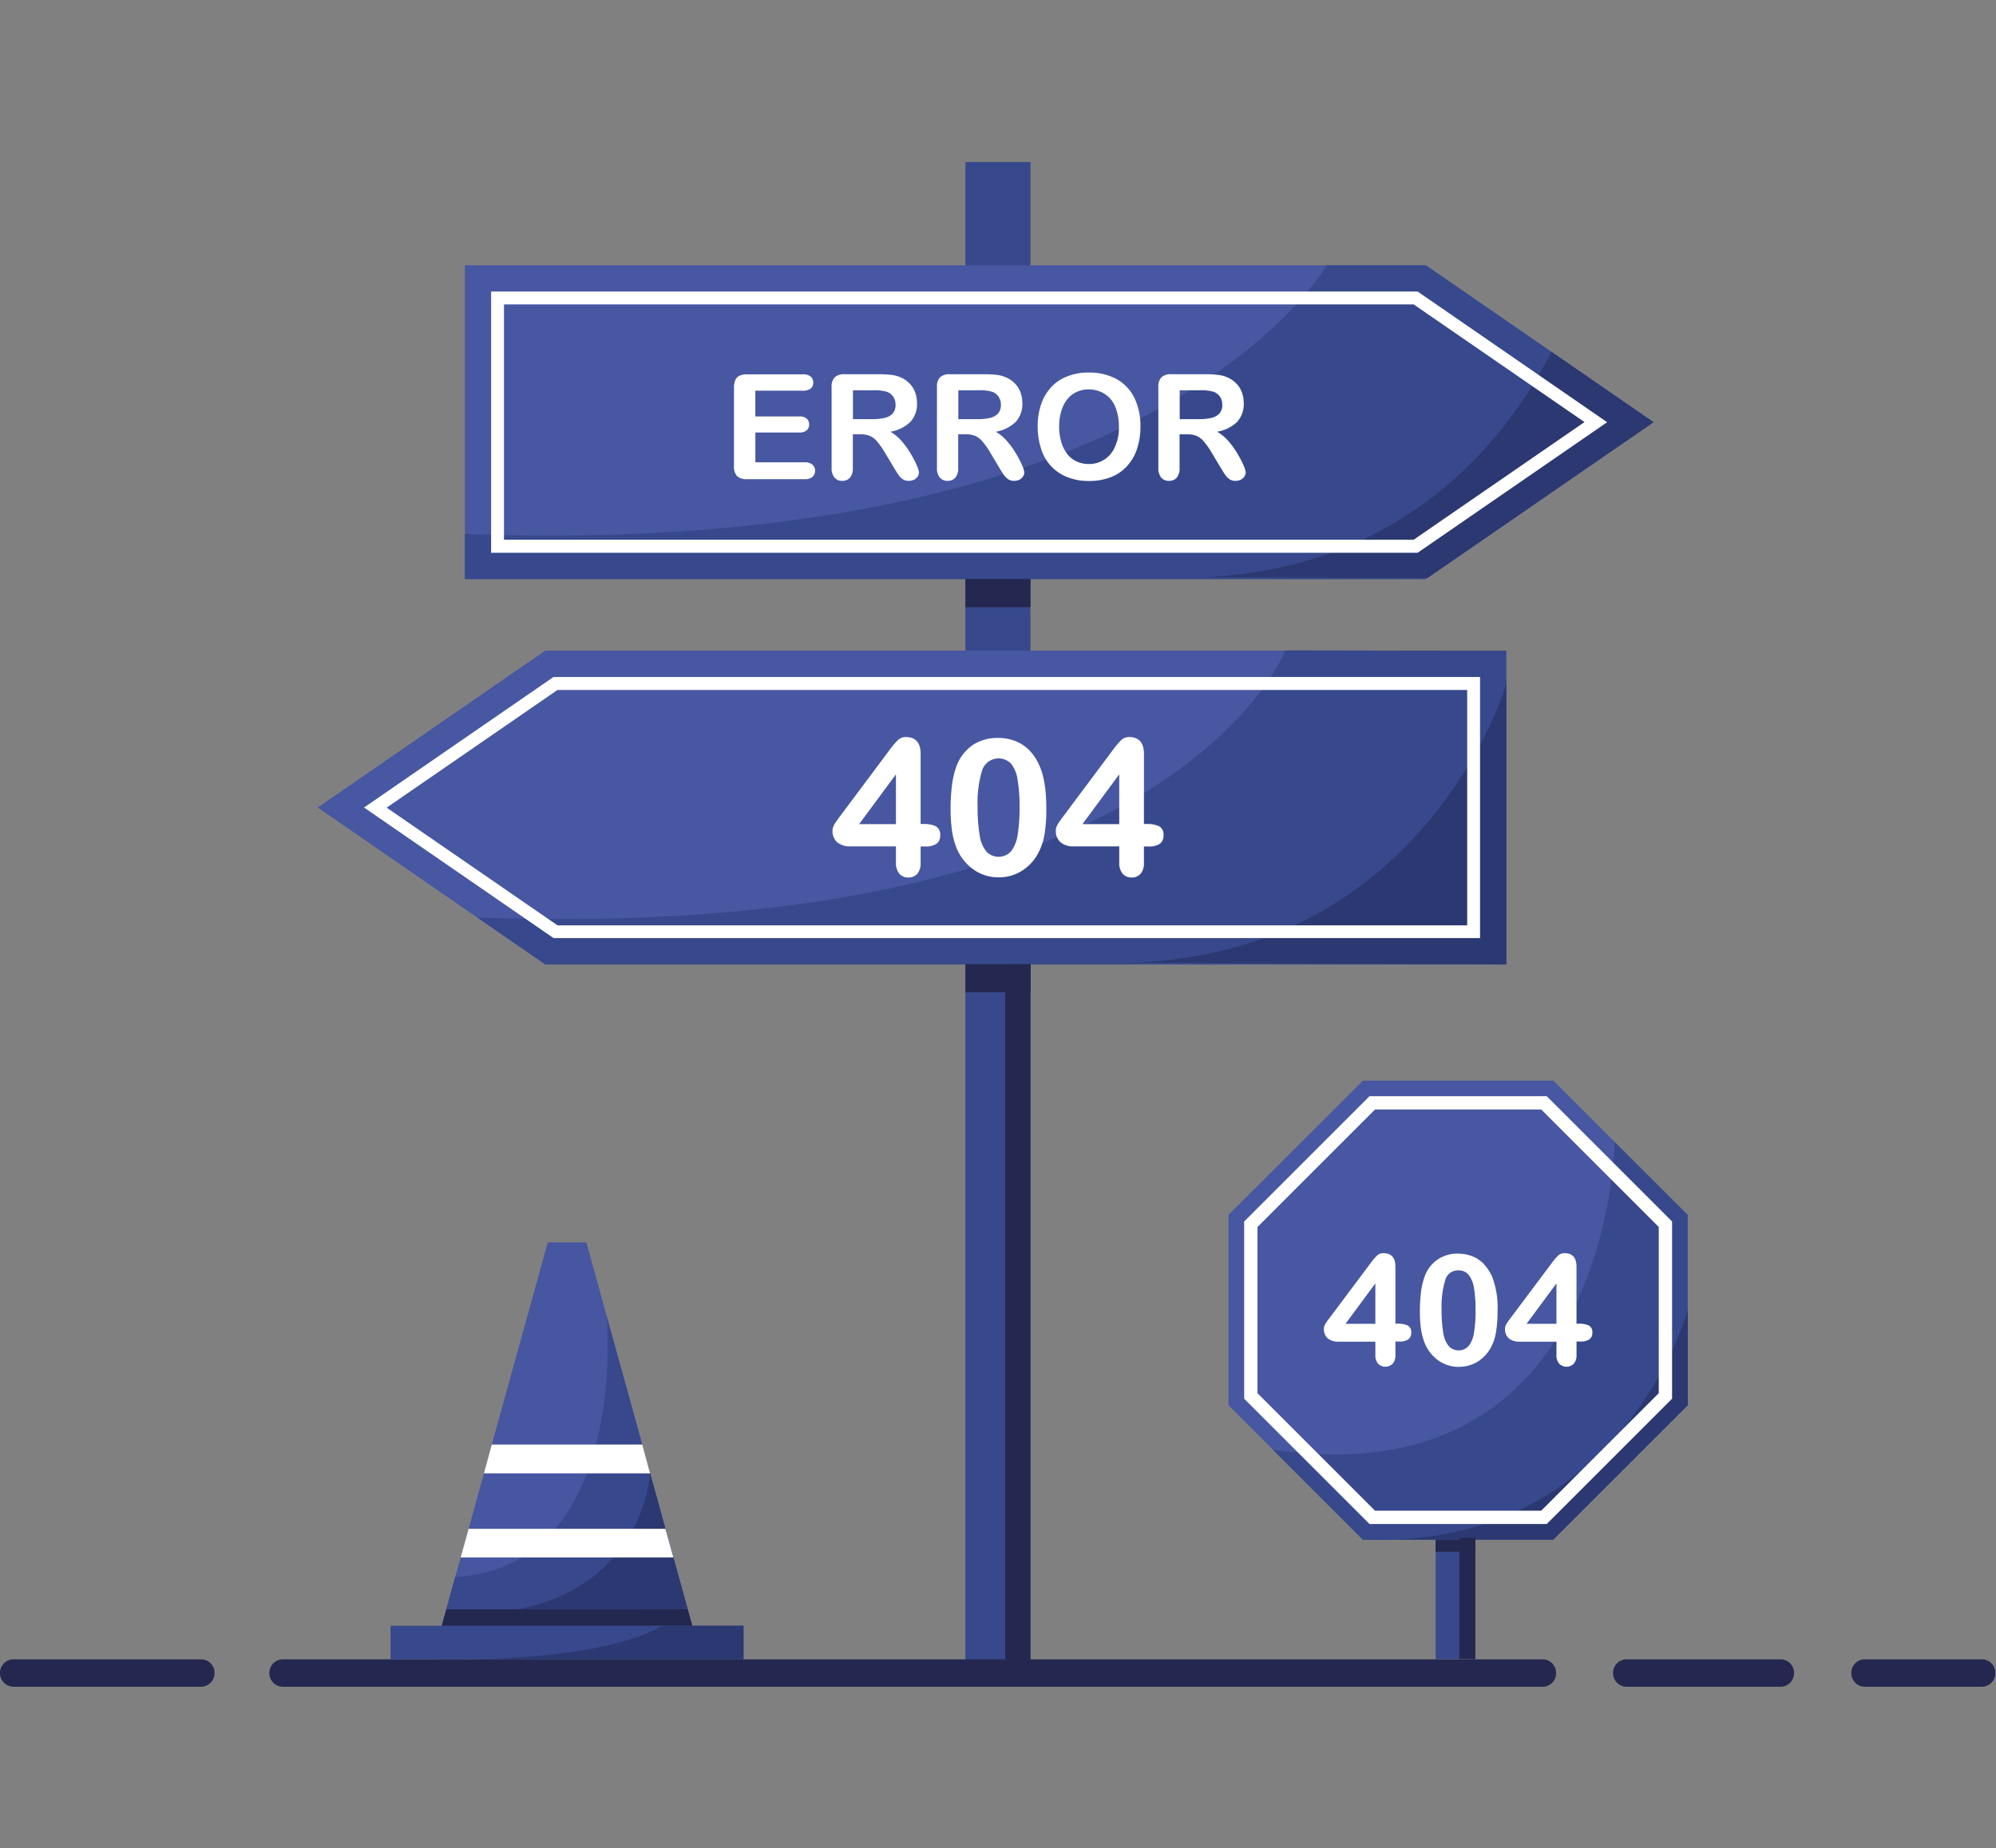 <svg xmlns="http://www.w3.org/2000/svg" xmlns:xlink="http://www.w3.org/1999/xlink" width="406" height="376" viewBox="0 0 406 376">
  <rect x="0" y="0" width="406" height="376" fill="#808080" stroke="none"/>
  <defs>
    <clipPath id="clip-path">
      <rect id="Rectangle_479" data-name="Rectangle 479" width="406" height="376" transform="translate(155 160)" fill="#fff" stroke="#707070" stroke-width="1"/>
    </clipPath>
  </defs>
  <g id="Mask_Group_105" data-name="Mask Group 105" transform="translate(-155 -160)" clip-path="url(#clip-path)">
    <g id="_404errorstreetsigncone_Converted_" data-name="404errorstreetsigncone [Converted]" transform="translate(155 192.961)">
      <g id="Group_3416" data-name="Group 3416">
        <g id="Group_3414" data-name="Group 3414" transform="translate(64.627)">
          <rect id="Rectangle_504" data-name="Rectangle 504" width="13.239" height="307.386" transform="translate(131.741)" fill="#37498c"/>
          <path id="Path_718" data-name="Path 718" d="M1048.623,307.437l-45.972,31.686-.314.209H806.859V275.516h195.478l25.511,17.583Z" transform="translate(-776.927 -254.505)" fill="#4757a1"/>
          <path id="Path_719" data-name="Path 719" d="M808.9,455.243h195.478V391.4H808.9L762.61,423.321Z" transform="translate(-762.61 -292)" fill="#4757a1"/>
          <path id="Path_720" data-name="Path 720" d="M974.941,391.323s-22.345,59.6-164.368,54.345l13.841,9.55h195.452V391.4Z" transform="translate(-778.128 -291.975)" fill="#37498c"/>
          <path id="Path_721" data-name="Path 721" d="M1083.742,401.457s-16.039,54.5-75.826,56.673l75.826.366Z" transform="translate(-841.978 -295.253)" fill="#2b3871"/>
          <g id="Group_3409" data-name="Group 3409" transform="translate(9.419 104.764)">
            <g id="Group_3408" data-name="Group 3408">
              <path id="Path_722" data-name="Path 722" d="M1000.925,401.946v47.908H815.886l-34.747-23.941,34.747-23.941h185.038m2.617-2.643H815.075l-38.541,26.557,38.541,26.557h188.466V399.33Z" transform="translate(-776.534 -399.33)" fill="#fff"/>
            </g>
          </g>
          <path id="Path_723" data-name="Path 723" d="M982.138,275.516s-33.256,59.918-175.279,54.659v9.184h195.452l46.312-31.921-46.312-31.921H982.138Z" transform="translate(-776.927 -254.505)" fill="#37498c"/>
          <path id="Path_724" data-name="Path 724" d="M1120.245,315.859l-45.972,31.686-46.05-.131c42.754-1.57,63.136-29.88,71.273-45.867Z" transform="translate(-848.549 -262.928)" fill="#2b3871"/>
          <g id="Group_3411" data-name="Group 3411" transform="translate(35.27 26.348)">
            <g id="Group_3410" data-name="Group 3410">
              <path id="Path_725" data-name="Path 725" d="M1002.4,286.023l34.747,23.941L1002.4,333.9H817.366V286.023H1002.4m.811-2.616H814.75v53.141h188.466l38.541-26.557-38.541-26.584Z" transform="translate(-814.75 -283.406)" fill="#fff"/>
            </g>
          </g>
          <rect id="Rectangle_505" data-name="Rectangle 505" width="13.239" height="5.73" transform="translate(131.741 84.827)" fill="#242850"/>
          <rect id="Rectangle_506" data-name="Rectangle 506" width="13.239" height="5.73" transform="translate(131.741 163.191)" fill="#242850"/>
          <rect id="Rectangle_507" data-name="Rectangle 507" width="5.154" height="144.195" transform="translate(139.825 163.191)" fill="#242850"/>
          <g id="Group_3412" data-name="Group 3412" transform="translate(104.712 116.983)">
            <path id="Path_726" data-name="Path 726" d="M938.338,435.5a5.978,5.978,0,0,0-2.381-.419h-.628v-14.26c0-2.276-1.02-3.428-3.009-3.428a2.3,2.3,0,0,0-1.622.628,16.311,16.311,0,0,0-1.622,1.91l-9.89,13.239c-.262.366-.5.654-.68.916l-.549.785a4.821,4.821,0,0,0-.419.811,2.065,2.065,0,0,0-.131.785,3.017,3.017,0,0,0,.942,2.329,4,4,0,0,0,2.773.837h9.184v3.3a3.4,3.4,0,0,0,.68,2.25,2.337,2.337,0,0,0,1.832.785,2.367,2.367,0,0,0,1.832-.759,3.3,3.3,0,0,0,.68-2.25v-3.3h.968a3.986,3.986,0,0,0,2.224-.523,1.961,1.961,0,0,0,.785-1.727A1.906,1.906,0,0,0,938.338,435.5Zm-8.033-10.518v10.126h-7.483Z" transform="translate(-917.406 -417.393)" fill="#fff"/>
            <path id="Path_727" data-name="Path 727" d="M968.9,420.149a8.169,8.169,0,0,0-2.826-1.858,9.677,9.677,0,0,0-3.558-.628,9.058,9.058,0,0,0-5.1,1.439,9.168,9.168,0,0,0-3.271,4.186,18,18,0,0,0-.942,3.925,37.845,37.845,0,0,0-.288,5.1,32.779,32.779,0,0,0,.262,4.082,16.262,16.262,0,0,0,.864,3.454,10.065,10.065,0,0,0,3.454,4.527,8.666,8.666,0,0,0,5.181,1.648,8.825,8.825,0,0,0,4.579-1.23,9.441,9.441,0,0,0,3.349-3.454,12.628,12.628,0,0,0,1.413-4.056A30.965,30.965,0,0,0,972.38,432c0-3.768-.471-6.724-1.439-8.791A10.091,10.091,0,0,0,968.9,420.149Zm-10.073,17.321a33.518,33.518,0,0,1-.419-5.7,22.668,22.668,0,0,1,.942-7.588,3.527,3.527,0,0,1,5.835-1.308,6.573,6.573,0,0,1,1.335,3.192,31.742,31.742,0,0,1,.419,5.547,34.262,34.262,0,0,1-.392,5.782,7.238,7.238,0,0,1-1.334,3.323,3.421,3.421,0,0,1-5.024.052A6.75,6.75,0,0,1,958.827,437.471Z" transform="translate(-928.894 -417.481)" fill="#fff"/>
            <path id="Path_728" data-name="Path 728" d="M1005.486,435.5a5.978,5.978,0,0,0-2.381-.419h-.628v-14.26c0-2.276-1.02-3.428-3.009-3.428a2.3,2.3,0,0,0-1.622.628,16.323,16.323,0,0,0-1.622,1.91l-9.89,13.239c-.262.366-.5.654-.68.916l-.549.785a4.816,4.816,0,0,0-.419.811,2.064,2.064,0,0,0-.131.785,3.017,3.017,0,0,0,.942,2.329,4,4,0,0,0,2.773.837h9.184v3.3a3.4,3.4,0,0,0,.68,2.25,2.337,2.337,0,0,0,1.831.785,2.367,2.367,0,0,0,1.832-.759,3.3,3.3,0,0,0,.68-2.25v-3.3h.968a3.986,3.986,0,0,0,2.224-.523,1.961,1.961,0,0,0,.785-1.727A1.866,1.866,0,0,0,1005.486,435.5Zm-8.033-10.518v10.126H989.97Z" transform="translate(-939.131 -417.393)" fill="#fff"/>
          </g>
          <g id="Group_3413" data-name="Group 3413" transform="translate(84.67 42.832)">
            <path id="Path_729" data-name="Path 729" d="M901.854,311.639h-9.733v5.233H901.1a2.131,2.131,0,0,1,1.465.445,1.536,1.536,0,0,1,.5,1.177,1.518,1.518,0,0,1-.471,1.177,2.039,2.039,0,0,1-1.491.471h-8.975v6.07h10.073a2.224,2.224,0,0,1,1.544.471,1.637,1.637,0,0,1,.523,1.256,1.619,1.619,0,0,1-.523,1.23,2.224,2.224,0,0,1-1.544.471H890.446a2.8,2.8,0,0,1-2.041-.628,2.775,2.775,0,0,1-.628-2.015V310.959a3.563,3.563,0,0,1,.288-1.518,1.735,1.735,0,0,1,.864-.863,3.592,3.592,0,0,1,1.518-.262h11.408a2.224,2.224,0,0,1,1.544.471,1.542,1.542,0,0,1,.5,1.2,1.506,1.506,0,0,1-.5,1.2A2.361,2.361,0,0,1,901.854,311.639Z" transform="translate(-887.777 -307.95)" fill="#fff"/>
            <path id="Path_730" data-name="Path 730" d="M922.97,320.5h-1.518v6.855a2.867,2.867,0,0,1-.6,1.989,2.031,2.031,0,0,1-1.544.628,1.981,1.981,0,0,1-1.6-.68,3.025,3.025,0,0,1-.576-1.962V310.92a2.733,2.733,0,0,1,.628-2.015,2.775,2.775,0,0,1,2.015-.628h7.038a21.943,21.943,0,0,1,2.486.131,6.675,6.675,0,0,1,1.858.5,5.487,5.487,0,0,1,1.779,1.2,5.011,5.011,0,0,1,1.177,1.832,6.278,6.278,0,0,1,.392,2.2,5.4,5.4,0,0,1-1.334,3.82,7.692,7.692,0,0,1-4.082,2.015,8.562,8.562,0,0,1,2.2,1.805,15.773,15.773,0,0,1,1.858,2.538,18.591,18.591,0,0,1,1.282,2.433,4.857,4.857,0,0,1,.471,1.491,1.5,1.5,0,0,1-.262.837,1.775,1.775,0,0,1-.733.654,2.393,2.393,0,0,1-1.073.235,2.064,2.064,0,0,1-1.23-.34,3.86,3.86,0,0,1-.863-.863c-.235-.34-.55-.863-.968-1.544l-1.727-2.878a16.022,16.022,0,0,0-1.675-2.407,4,4,0,0,0-1.491-1.125A4.932,4.932,0,0,0,922.97,320.5Zm2.486-8.948h-3.977v5.861h3.872a10.618,10.618,0,0,0,2.617-.262,3.161,3.161,0,0,0,1.622-.916,2.633,2.633,0,0,0,.549-1.779,2.834,2.834,0,0,0-.445-1.57,2.725,2.725,0,0,0-1.256-1.02A9.108,9.108,0,0,0,925.456,311.548Z" transform="translate(-897.276 -307.937)" fill="#fff"/>
            <path id="Path_731" data-name="Path 731" d="M954.649,320.5h-1.518v6.855a2.866,2.866,0,0,1-.6,1.989,2.031,2.031,0,0,1-1.544.628,1.981,1.981,0,0,1-1.6-.68,3.026,3.026,0,0,1-.576-1.962V310.92a2.733,2.733,0,0,1,.628-2.015,2.775,2.775,0,0,1,2.015-.628h7.038a21.943,21.943,0,0,1,2.486.131,6.676,6.676,0,0,1,1.858.5,5.487,5.487,0,0,1,1.779,1.2,5.012,5.012,0,0,1,1.177,1.832,6.279,6.279,0,0,1,.392,2.2,5.4,5.4,0,0,1-1.334,3.82,7.693,7.693,0,0,1-4.082,2.015,8.562,8.562,0,0,1,2.2,1.805,15.765,15.765,0,0,1,1.858,2.538,18.6,18.6,0,0,1,1.282,2.433,4.857,4.857,0,0,1,.471,1.491,1.5,1.5,0,0,1-.262.837,1.775,1.775,0,0,1-.733.654,2.393,2.393,0,0,1-1.073.235,2.064,2.064,0,0,1-1.23-.34,3.862,3.862,0,0,1-.864-.863c-.235-.34-.549-.863-.968-1.544l-1.727-2.878a16.026,16.026,0,0,0-1.675-2.407,4,4,0,0,0-1.491-1.125A4.933,4.933,0,0,0,954.649,320.5Zm2.486-8.948h-3.977v5.861h3.872a10.617,10.617,0,0,0,2.616-.262,3.161,3.161,0,0,0,1.622-.916,2.633,2.633,0,0,0,.55-1.779,2.833,2.833,0,0,0-.445-1.57,2.724,2.724,0,0,0-1.256-1.02A9.107,9.107,0,0,0,957.134,311.548Z" transform="translate(-907.526 -307.937)" fill="#fff"/>
            <path id="Path_732" data-name="Path 732" d="M989.461,307.775a11.493,11.493,0,0,1,5.7,1.334,8.787,8.787,0,0,1,3.611,3.82,13.05,13.05,0,0,1,1.23,5.835,14.372,14.372,0,0,1-.68,4.5,9.7,9.7,0,0,1-2.015,3.506,8.67,8.67,0,0,1-3.3,2.276,11.97,11.97,0,0,1-4.474.785,11.467,11.467,0,0,1-4.474-.811,8.958,8.958,0,0,1-5.285-5.809,14.569,14.569,0,0,1-.68-4.474,13.645,13.645,0,0,1,.706-4.5,9.569,9.569,0,0,1,2.041-3.48,8.6,8.6,0,0,1,3.271-2.2A11.281,11.281,0,0,1,989.461,307.775Zm6.149,10.963a10.1,10.1,0,0,0-.759-4.056,5.486,5.486,0,0,0-2.172-2.59,6.064,6.064,0,0,0-3.218-.89,5.547,5.547,0,0,0-2.381.5,4.975,4.975,0,0,0-1.884,1.413,7.066,7.066,0,0,0-1.256,2.381,10.444,10.444,0,0,0-.471,3.244,10.909,10.909,0,0,0,.471,3.3,7.16,7.16,0,0,0,1.282,2.433,5.272,5.272,0,0,0,1.91,1.439,5.95,5.95,0,0,0,2.381.471,5.653,5.653,0,0,0,5.259-3.4A9.273,9.273,0,0,0,995.61,318.738Z" transform="translate(-917.325 -307.775)" fill="#fff"/>
            <path id="Path_733" data-name="Path 733" d="M1021.216,320.5H1019.7v6.855a2.867,2.867,0,0,1-.6,1.989,2.031,2.031,0,0,1-1.544.628,1.981,1.981,0,0,1-1.6-.68,3.026,3.026,0,0,1-.576-1.962V310.92a2.734,2.734,0,0,1,.628-2.015,2.775,2.775,0,0,1,2.015-.628h7.039a21.944,21.944,0,0,1,2.486.131,6.674,6.674,0,0,1,1.858.5,5.488,5.488,0,0,1,1.779,1.2,5.01,5.01,0,0,1,1.177,1.832,6.277,6.277,0,0,1,.392,2.2,5.4,5.4,0,0,1-1.334,3.82,7.693,7.693,0,0,1-4.082,2.015,8.562,8.562,0,0,1,2.2,1.805,15.765,15.765,0,0,1,1.858,2.538,18.585,18.585,0,0,1,1.282,2.433,4.857,4.857,0,0,1,.471,1.491,1.5,1.5,0,0,1-.262.837,1.776,1.776,0,0,1-.733.654,2.394,2.394,0,0,1-1.073.235,2.064,2.064,0,0,1-1.23-.34,3.859,3.859,0,0,1-.864-.863c-.235-.34-.549-.863-.968-1.544l-1.727-2.878a16.026,16.026,0,0,0-1.675-2.407,4,4,0,0,0-1.491-1.125A4.932,4.932,0,0,0,1021.216,320.5Zm2.486-8.948h-3.977v5.861h3.872a10.617,10.617,0,0,0,2.617-.262,3.161,3.161,0,0,0,1.622-.916,2.633,2.633,0,0,0,.55-1.779,2.834,2.834,0,0,0-.445-1.57,2.724,2.724,0,0,0-1.256-1.02A9.108,9.108,0,0,0,1023.7,311.548Z" transform="translate(-929.063 -307.937)" fill="#fff"/>
          </g>
        </g>
        <g id="Group_3415" data-name="Group 3415" transform="translate(0 304.612)">
          <path id="Path_734" data-name="Path 734" d="M1022.377,700.339H798.2a2.747,2.747,0,0,1-2.747-2.747v-.079a2.747,2.747,0,0,1,2.747-2.747h224.181a2.747,2.747,0,0,1,2.747,2.747v.079A2.73,2.73,0,0,1,1022.377,700.339Z" transform="translate(-708.607 -694.765)" fill="#242850"/>
          <path id="Path_735" data-name="Path 735" d="M787.13,700.339H750.813a2.747,2.747,0,0,1-2.747-2.747v-.079a2.747,2.747,0,0,1,2.747-2.747H787.13a2.747,2.747,0,0,1,2.747,2.747v.079A2.764,2.764,0,0,1,787.13,700.339Z" transform="translate(-693.277 -694.765)" fill="#242850"/>
          <path id="Path_736" data-name="Path 736" d="M707.966,700.339H669.818a2.747,2.747,0,0,1-2.747-2.747v-.079a2.747,2.747,0,0,1,2.747-2.747h38.148a2.747,2.747,0,0,1,2.747,2.747v.079A2.764,2.764,0,0,1,707.966,700.339Z" transform="translate(-667.071 -694.765)" fill="#242850"/>
          <path id="Path_737" data-name="Path 737" d="M1186.181,700.339h-31.319a2.747,2.747,0,0,1-2.747-2.747v-.079a2.747,2.747,0,0,1,2.747-2.747h31.319a2.747,2.747,0,0,1,2.747,2.747v.079A2.747,2.747,0,0,1,1186.181,700.339Z" transform="translate(-824.006 -694.765)" fill="#242850"/>
          <path id="Path_738" data-name="Path 738" d="M1250.307,700.339H1226.5a2.747,2.747,0,0,1-2.747-2.747v-.079a2.747,2.747,0,0,1,2.747-2.747h23.81a2.747,2.747,0,0,1,2.748,2.747v.079A2.764,2.764,0,0,1,1250.307,700.339Z" transform="translate(-847.183 -694.765)" fill="#242850"/>
        </g>
      </g>
      <g id="Group_3420" data-name="Group 3420" transform="translate(79.437 186.87)">
        <g id="Group_3418" data-name="Group 3418" transform="translate(170.439)">
          <rect id="Rectangle_508" data-name="Rectangle 508" width="8.059" height="24.674" transform="translate(42.152 93.016)" fill="#37498c"/>
          <rect id="Rectangle_509" data-name="Rectangle 509" width="8.111" height="2.8" transform="translate(42.126 93.043)" fill="#242850"/>
          <path id="Path_739" data-name="Path 739" d="M1129.871,548.049v38.7l-27.342,27.342h-38.7l-27.368-27.342v-38.7l27.368-27.342h38.7Z" transform="translate(-1036.462 -520.707)" fill="#4757a1"/>
          <path id="Path_740" data-name="Path 740" d="M1134.189,554.031v38.7L1106.82,620.1h-38.7l-18.315-18.316c68.788,10.152,69.52-62.586,69.52-62.586Z" transform="translate(-1040.78 -526.689)" fill="#37498c"/>
          <path id="Path_741" data-name="Path 741" d="M1142.961,589.711s-13.161,48.824-66.04,46.7h38.7l27.369-27.369V589.711Z" transform="translate(-1049.553 -543.033)" fill="#2b3871"/>
          <path id="Path_742" data-name="Path 742" d="M1127.522,552.1v34.93l-24.7,24.7h-34.93l-24.7-24.7V552.1l24.7-24.7h34.93Z" transform="translate(-1038.64 -522.872)" fill="none" stroke="#fff" stroke-miterlimit="10" stroke-width="2.708"/>
          <rect id="Rectangle_510" data-name="Rectangle 510" width="3.244" height="24.674" transform="translate(46.966 93.016)" fill="#242850"/>
          <g id="Group_3417" data-name="Group 3417" transform="translate(19.414 35.113)">
            <path id="Path_743" data-name="Path 743" d="M1082.144,587.293a4.941,4.941,0,0,0-1.936-.34h-.5V575.388c0-1.858-.811-2.773-2.46-2.773a1.838,1.838,0,0,0-1.308.523,11.7,11.7,0,0,0-1.308,1.544l-8.033,10.728c-.209.288-.419.549-.549.733-.157.209-.314.419-.445.628a3.139,3.139,0,0,0-.34.654,1.757,1.757,0,0,0-.1.628,2.482,2.482,0,0,0,.759,1.884,3.3,3.3,0,0,0,2.25.68h7.457v2.669a2.614,2.614,0,0,0,.549,1.805,2.085,2.085,0,0,0,2.983,0,2.643,2.643,0,0,0,.549-1.832V590.59h.785a3.122,3.122,0,0,0,1.805-.419,1.573,1.573,0,0,0,.628-1.387A1.484,1.484,0,0,0,1082.144,587.293Zm-6.515-8.53v8.216h-6.07Z" transform="translate(-1065.163 -572.615)" fill="#fff"/>
            <path id="Path_744" data-name="Path 744" d="M1106.969,574.81a6.682,6.682,0,0,0-2.276-1.518,7.826,7.826,0,0,0-2.878-.523,6.917,6.917,0,0,0-6.8,4.579,13.961,13.961,0,0,0-.759,3.192,32.99,32.99,0,0,0-.235,4.134,26.325,26.325,0,0,0,.209,3.323,14.124,14.124,0,0,0,.706,2.8,8.113,8.113,0,0,0,2.8,3.663,7.024,7.024,0,0,0,4.213,1.334,7.248,7.248,0,0,0,3.715-.994,7.767,7.767,0,0,0,2.721-2.8,9.64,9.64,0,0,0,1.125-3.3,25.478,25.478,0,0,0,.314-4.291,17.459,17.459,0,0,0-1.177-7.143A10.153,10.153,0,0,0,1106.969,574.81Zm-8.19,14.051a27.537,27.537,0,0,1-.34-4.631,18.61,18.61,0,0,1,.759-6.149,2.644,2.644,0,0,1,2.643-1.91,2.574,2.574,0,0,1,2.067.863,5.681,5.681,0,0,1,1.1,2.59,25.843,25.843,0,0,1,.34,4.5,28.516,28.516,0,0,1-.314,4.71,5.86,5.86,0,0,1-1.073,2.695,2.758,2.758,0,0,1-4.082.026A5.591,5.591,0,0,1,1098.78,588.861Z" transform="translate(-1074.499 -572.665)" fill="#fff"/>
            <path id="Path_745" data-name="Path 745" d="M1136.6,587.293a4.942,4.942,0,0,0-1.936-.34h-.5V575.388c0-1.858-.811-2.773-2.459-2.773a1.839,1.839,0,0,0-1.308.523,11.713,11.713,0,0,0-1.308,1.544l-8.033,10.728c-.209.288-.419.549-.549.733-.157.209-.314.419-.445.628a3.151,3.151,0,0,0-.34.654,1.756,1.756,0,0,0-.1.628,2.482,2.482,0,0,0,.759,1.884,3.3,3.3,0,0,0,2.25.68h7.457v2.669a2.615,2.615,0,0,0,.549,1.805,2.085,2.085,0,0,0,2.983,0,2.643,2.643,0,0,0,.549-1.832V590.59h.785a3.122,3.122,0,0,0,1.805-.419,1.573,1.573,0,0,0,.628-1.387A1.485,1.485,0,0,0,1136.6,587.293Zm-6.515-8.53v8.216h-6.07Z" transform="translate(-1082.783 -572.615)" fill="#fff"/>
          </g>
        </g>
        <g id="Group_3419" data-name="Group 3419" transform="translate(0 32.916)">
          <path id="Path_746" data-name="Path 746" d="M850.866,647.363H799.9l.942-3.349,1.805-6.567,1.1-3.977,1.622-5.835,3.114-11.277,1.6-5.861,11.382-41.131h7.849l4.16,15.071,7.221,26.06,1.6,5.861,3.114,11.277,1.622,5.835,2.9,10.544Z" transform="translate(-789.483 -569.366)" fill="#4656a1"/>
          <path id="Path_747" data-name="Path 747" d="M850.866,654.584H799.9l.916-3.349,1.805-6.541c35.506-2.093,30.848-53.01,30.848-53.01l16.458,59.551Z" transform="translate(-789.483 -576.587)" fill="#38488c"/>
          <rect id="Rectangle_511" data-name="Rectangle 511" width="71.797" height="6.829" transform="translate(0 77.998)" fill="#38488c"/>
          <path id="Path_748" data-name="Path 748" d="M850.866,683.068H799.9l.942-3.349h49.085Z" transform="translate(-789.483 -605.07)" fill="#232851"/>
          <path id="Path_749" data-name="Path 749" d="M849.668,638.834s-1.073,22.528-26.95,27.683l34.59-.026Z" transform="translate(-796.867 -591.842)" fill="#2b3872"/>
          <path id="Path_750" data-name="Path 750" d="M846.389,636.031H812.584l1.6-5.861h30.613Z" transform="translate(-793.588 -589.039)" fill="#fff"/>
          <path id="Path_751" data-name="Path 751" d="M848.86,661.34H805.583l1.622-5.835h40.032Z" transform="translate(-791.323 -597.236)" fill="#fff"/>
          <path id="Path_752" data-name="Path 752" d="M844.665,684.67s-9.524,7.2-44.768,6.829H861.28V684.67Z" transform="translate(-789.483 -606.672)" fill="#2b3872"/>
        </g>
      </g>
    </g>
  </g>
</svg>
